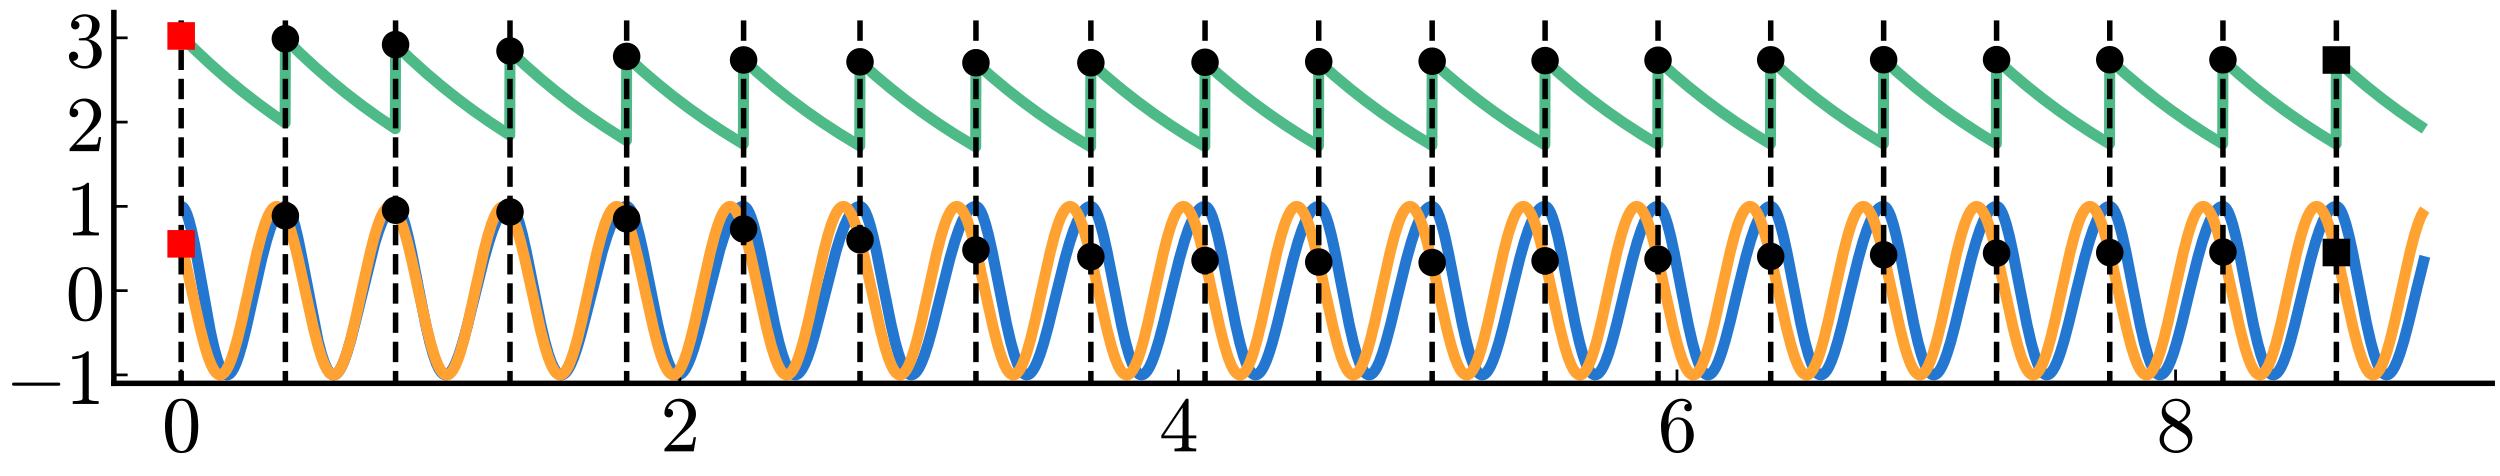 <?xml version="1.0" encoding="utf-8" standalone="no"?>
<!DOCTYPE svg PUBLIC "-//W3C//DTD SVG 1.1//EN"
  "http://www.w3.org/Graphics/SVG/1.1/DTD/svg11.dtd">
<svg xmlns:xlink="http://www.w3.org/1999/xlink" width="907.2pt" height="172.8pt" viewBox="0 0 907.2 172.8" xmlns="http://www.w3.org/2000/svg" version="1.1">
 <defs>
  <style type="text/css">*{stroke-linejoin: round; stroke-linecap: butt}</style>
 </defs>
 <g id="figure_1">
  <g id="patch_1">
   <path d="M 0 172.8 
L 907.2 172.8 
L 907.2 0 
L 0 0 
L 0 172.8 
z
" style="fill: none"/>
  </g>
  <g id="axes_1">
   <g id="patch_2">
    <path d="M 41.316 139.105 
L 904.365 139.105 
L 904.365 4.563 
L 41.316 4.563 
L 41.316 139.105 
z
" style="fill: none"/>
   </g>
   <g id="line2d_1">
    <path d="M 65.742 74.892 
L 66.195 75.03 
L 66.647 75.439 
L 67.19 76.276 
L 67.823 77.705 
L 68.547 79.89 
L 69.452 83.352 
L 70.628 88.841 
L 72.256 97.677 
L 76.327 120.26 
L 77.684 126.308 
L 78.77 130.208 
L 79.674 132.735 
L 80.488 134.41 
L 81.212 135.409 
L 81.845 135.904 
L 82.388 136.047 
L 82.931 135.936 
L 83.474 135.576 
L 84.107 134.854 
L 84.831 133.648 
L 85.645 131.839 
L 86.64 129.044 
L 87.816 125.032 
L 89.354 118.898 
L 91.706 108.416 
L 94.963 94.011 
L 96.682 87.428 
L 98.039 83.051 
L 99.215 79.953 
L 100.21 77.885 
L 101.115 76.467 
L 101.929 75.575 
L 102.653 75.091 
L 103.286 74.905 
L 103.829 74.956 
L 104.281 75.261 
L 104.824 75.949 
L 105.457 77.173 
L 106.181 79.089 
L 107.086 82.178 
L 108.171 86.736 
L 109.619 93.872 
L 115.408 123.7 
L 116.675 128.5 
L 117.761 131.74 
L 118.665 133.768 
L 119.479 135.049 
L 120.113 135.684 
L 120.746 136.004 
L 121.289 136.031 
L 121.832 135.834 
L 122.465 135.328 
L 123.189 134.402 
L 124.003 132.941 
L 124.907 130.84 
L 125.993 127.73 
L 127.35 123.093 
L 129.069 116.352 
L 135.944 88.373 
L 137.392 83.82 
L 138.658 80.531 
L 139.744 78.282 
L 140.739 76.711 
L 141.644 75.702 
L 142.458 75.138 
L 143.182 74.911 
L 143.724 74.931 
L 144.177 75.184 
L 144.72 75.787 
L 145.353 76.885 
L 146.076 78.626 
L 146.981 81.461 
L 148.067 85.683 
L 149.424 91.921 
L 151.595 103.116 
L 154.399 117.371 
L 155.937 124.068 
L 157.204 128.628 
L 158.289 131.726 
L 159.194 133.689 
L 160.008 134.954 
L 160.732 135.675 
L 161.365 135.994 
L 161.908 136.039 
L 162.451 135.877 
L 163.084 135.433 
L 163.808 134.602 
L 164.622 133.276 
L 165.527 131.353 
L 166.612 128.487 
L 167.879 124.487 
L 169.507 118.552 
L 171.95 108.691 
L 175.569 94.17 
L 177.378 87.84 
L 178.825 83.521 
L 180.092 80.392 
L 181.177 78.243 
L 182.173 76.728 
L 183.077 75.741 
L 183.891 75.174 
L 184.615 74.926 
L 185.248 74.924 
L 185.701 75.157 
L 186.244 75.724 
L 186.877 76.764 
L 187.601 78.422 
L 188.505 81.131 
L 189.591 85.184 
L 190.948 91.202 
L 193.029 101.623 
L 196.195 117.43 
L 197.733 123.991 
L 198.999 128.482 
L 200.085 131.558 
L 200.99 133.528 
L 201.804 134.822 
L 202.527 135.585 
L 203.161 135.953 
L 203.704 136.047 
L 204.246 135.942 
L 204.88 135.572 
L 205.513 134.944 
L 206.237 133.925 
L 207.141 132.226 
L 208.136 129.86 
L 209.312 126.477 
L 210.76 121.602 
L 212.75 114.017 
L 218.631 91.009 
L 220.259 85.761 
L 221.616 82.068 
L 222.792 79.442 
L 223.878 77.527 
L 224.873 76.223 
L 225.687 75.483 
L 226.501 75.039 
L 227.225 74.894 
L 227.677 74.962 
L 228.129 75.247 
L 228.672 75.869 
L 229.306 76.964 
L 230.029 78.672 
L 230.934 81.427 
L 232.02 85.51 
L 233.377 91.533 
L 235.457 101.914 
L 238.624 117.606 
L 240.161 124.109 
L 241.428 128.559 
L 242.514 131.606 
L 243.418 133.558 
L 244.232 134.839 
L 244.956 135.593 
L 245.589 135.955 
L 246.132 136.047 
L 246.675 135.941 
L 247.308 135.57 
L 247.942 134.944 
L 248.665 133.928 
L 249.57 132.235 
L 250.565 129.878 
L 251.741 126.506 
L 253.189 121.646 
L 255.088 114.436 
L 261.24 90.458 
L 262.869 85.294 
L 264.226 81.683 
L 265.402 79.133 
L 266.487 77.293 
L 267.392 76.152 
L 268.206 75.437 
L 269.02 75.017 
L 269.744 74.892 
L 270.196 74.988 
L 270.649 75.302 
L 271.191 75.958 
L 271.825 77.09 
L 272.548 78.838 
L 273.453 81.637 
L 274.539 85.767 
L 275.986 92.27 
L 278.248 103.662 
L 281.052 117.543 
L 282.59 124.077 
L 283.857 128.548 
L 284.942 131.608 
L 285.847 133.567 
L 286.661 134.85 
L 287.385 135.602 
L 288.018 135.961 
L 288.561 136.047 
L 289.104 135.933 
L 289.737 135.551 
L 290.37 134.911 
L 291.094 133.877 
L 291.999 132.159 
L 292.994 129.769 
L 294.17 126.355 
L 295.617 121.442 
L 297.608 113.804 
L 303.397 91.038 
L 305.026 85.761 
L 306.383 82.053 
L 307.559 79.419 
L 308.645 77.503 
L 309.64 76.201 
L 310.454 75.467 
L 311.268 75.031 
L 311.992 74.893 
L 312.444 74.973 
L 312.896 75.271 
L 313.439 75.909 
L 314.072 77.025 
L 314.796 78.759 
L 315.701 81.548 
L 316.786 85.677 
L 318.143 91.763 
L 320.315 102.706 
L 323.3 117.603 
L 324.838 124.167 
L 326.105 128.648 
L 327.19 131.706 
L 328.095 133.652 
L 328.909 134.917 
L 329.633 135.647 
L 330.266 135.981 
L 330.809 136.044 
L 331.352 135.903 
L 331.985 135.488 
L 332.709 134.694 
L 333.523 133.414 
L 334.427 131.544 
L 335.513 128.742 
L 336.78 124.814 
L 338.408 118.956 
L 340.76 109.541 
L 344.65 93.969 
L 346.459 87.681 
L 347.907 83.398 
L 349.173 80.3 
L 350.259 78.176 
L 351.254 76.684 
L 352.159 75.714 
L 352.973 75.161 
L 353.697 74.922 
L 354.33 74.93 
L 354.782 75.17 
L 355.325 75.745 
L 355.958 76.792 
L 356.682 78.458 
L 357.587 81.178 
L 358.672 85.25 
L 360.029 91.302 
L 362.11 101.798 
L 365.276 117.722 
L 366.814 124.308 
L 368.081 128.792 
L 369.166 131.837 
L 370.071 133.762 
L 370.885 134.999 
L 371.609 135.699 
L 372.242 136.002 
L 372.785 136.035 
L 373.328 135.863 
L 373.961 135.407 
L 374.685 134.563 
L 375.499 133.224 
L 376.404 131.286 
L 377.489 128.401 
L 378.756 124.379 
L 380.384 118.411 
L 382.917 108.126 
L 386.355 94.277 
L 388.164 87.904 
L 389.612 83.558 
L 390.878 80.411 
L 391.964 78.251 
L 392.959 76.731 
L 393.864 75.742 
L 394.678 75.174 
L 395.402 74.926 
L 396.035 74.924 
L 396.487 75.157 
L 397.03 75.723 
L 397.663 76.765 
L 398.387 78.43 
L 399.292 81.156 
L 400.377 85.243 
L 401.734 91.326 
L 403.725 101.409 
L 406.981 117.882 
L 408.519 124.48 
L 409.786 128.956 
L 410.871 131.98 
L 411.776 133.879 
L 412.59 135.084 
L 413.314 135.75 
L 413.947 136.02 
L 414.49 136.022 
L 415.033 135.816 
L 415.666 135.319 
L 416.39 134.425 
L 417.204 133.027 
L 418.109 131.023 
L 419.194 128.059 
L 420.551 123.631 
L 422.27 117.165 
L 425.165 105.214 
L 427.97 93.954 
L 429.779 87.587 
L 431.226 83.267 
L 432.493 80.159 
L 433.579 78.042 
L 434.574 76.57 
L 435.478 75.629 
L 436.293 75.109 
L 437.016 74.906 
L 437.559 74.94 
L 438.011 75.199 
L 438.554 75.799 
L 439.187 76.881 
L 439.911 78.592 
L 440.816 81.376 
L 441.901 85.53 
L 443.258 91.687 
L 445.339 102.326 
L 448.415 117.924 
L 449.953 124.547 
L 451.219 129.031 
L 452.305 132.051 
L 453.21 133.939 
L 454.024 135.13 
L 454.657 135.718 
L 455.29 136.011 
L 455.833 136.029 
L 456.376 135.837 
L 457.009 135.353 
L 457.733 134.471 
L 458.547 133.08 
L 459.452 131.077 
L 460.537 128.106 
L 461.804 123.978 
L 463.432 117.878 
L 466.056 107.043 
L 469.222 94.174 
L 471.032 87.746 
L 472.479 83.379 
L 473.746 80.235 
L 474.831 78.092 
L 475.826 76.6 
L 476.731 75.646 
L 477.545 75.116 
L 478.269 74.907 
L 478.812 74.937 
L 479.264 75.192 
L 479.807 75.789 
L 480.44 76.871 
L 481.164 78.585 
L 482.068 81.377 
L 483.154 85.547 
L 484.511 91.731 
L 486.592 102.413 
L 489.577 117.632 
L 491.115 124.324 
L 492.382 128.867 
L 493.467 131.936 
L 494.372 133.861 
L 495.186 135.082 
L 495.819 135.691 
L 496.453 136.002 
L 496.995 136.034 
L 497.538 135.854 
L 498.171 135.381 
L 498.895 134.508 
L 499.709 133.123 
L 500.614 131.123 
L 501.7 128.149 
L 502.966 124.011 
L 504.595 117.889 
L 507.218 107.011 
L 510.384 94.097 
L 512.194 87.656 
L 513.641 83.289 
L 514.908 80.151 
L 515.993 78.02 
L 516.988 76.542 
L 517.893 75.604 
L 518.707 75.093 
L 519.431 74.901 
L 519.974 74.956 
L 520.426 75.241 
L 520.969 75.874 
L 521.602 76.997 
L 522.326 78.758 
L 523.231 81.606 
L 524.316 85.836 
L 525.673 92.082 
L 527.844 103.301 
L 530.649 117.606 
L 532.187 124.318 
L 533.453 128.872 
L 534.539 131.947 
L 535.444 133.873 
L 536.258 135.092 
L 536.891 135.698 
L 537.524 136.005 
L 538.067 136.033 
L 538.61 135.846 
L 539.243 135.365 
L 539.967 134.482 
L 540.781 133.084 
L 541.686 131.068 
L 542.771 128.074 
L 544.038 123.912 
L 545.666 117.762 
L 548.38 106.465 
L 551.456 93.921 
L 553.175 87.787 
L 554.622 83.389 
L 555.889 80.224 
L 556.975 78.072 
L 557.97 76.577 
L 558.874 75.625 
L 559.689 75.103 
L 560.412 74.903 
L 560.955 74.949 
L 561.407 75.225 
L 561.95 75.848 
L 562.584 76.962 
L 563.307 78.714 
L 564.212 81.556 
L 565.298 85.783 
L 566.655 92.031 
L 568.826 103.263 
L 571.63 117.59 
L 573.168 124.313 
L 574.435 128.873 
L 575.52 131.951 
L 576.425 133.878 
L 577.239 135.097 
L 577.872 135.702 
L 578.506 136.007 
L 579.048 136.032 
L 579.591 135.843 
L 580.224 135.358 
L 580.948 134.47 
L 581.762 133.067 
L 582.667 131.044 
L 583.753 128.041 
L 585.019 123.869 
L 586.648 117.706 
L 589.362 106.394 
L 592.437 93.845 
L 594.156 87.715 
L 595.604 83.324 
L 596.87 80.169 
L 597.956 78.026 
L 598.951 76.542 
L 599.856 75.601 
L 600.67 75.09 
L 601.394 74.9 
L 601.936 74.961 
L 602.389 75.253 
L 602.932 75.896 
L 603.565 77.032 
L 604.289 78.809 
L 605.193 81.678 
L 606.279 85.935 
L 607.636 92.21 
L 609.807 103.462 
L 612.611 117.772 
L 614.149 124.467 
L 615.416 128.998 
L 616.411 131.824 
L 617.316 133.785 
L 618.13 135.035 
L 618.854 135.729 
L 619.487 136.016 
L 620.03 136.025 
L 620.572 135.821 
L 621.206 135.319 
L 621.929 134.412 
L 622.744 132.989 
L 623.648 130.946 
L 624.734 127.922 
L 626.091 123.408 
L 627.81 116.824 
L 630.976 103.557 
L 633.6 93.016 
L 635.318 87.001 
L 636.766 82.729 
L 637.942 79.886 
L 639.028 77.807 
L 640.023 76.384 
L 640.837 75.569 
L 641.561 75.112 
L 642.284 74.906 
L 642.827 74.943 
L 643.279 75.209 
L 643.822 75.823 
L 644.456 76.927 
L 645.179 78.669 
L 646.084 81.501 
L 647.17 85.72 
L 648.527 91.962 
L 650.698 103.191 
L 653.502 117.525 
L 655.04 124.256 
L 656.307 128.826 
L 657.392 131.913 
L 658.297 133.849 
L 659.111 135.077 
L 659.744 135.689 
L 660.378 136.002 
L 660.92 136.034 
L 661.463 135.853 
L 662.096 135.377 
L 662.82 134.499 
L 663.634 133.107 
L 664.539 131.096 
L 665.625 128.108 
L 666.891 123.951 
L 668.52 117.806 
L 671.143 106.895 
L 674.309 93.961 
L 676.028 87.82 
L 677.476 83.414 
L 678.742 80.243 
L 679.828 78.085 
L 680.823 76.585 
L 681.728 75.63 
L 682.542 75.105 
L 683.266 74.904 
L 683.808 74.948 
L 684.261 75.222 
L 684.804 75.845 
L 685.437 76.959 
L 686.161 78.711 
L 687.065 81.553 
L 688.151 85.78 
L 689.508 92.026 
L 691.679 103.252 
L 694.483 117.568 
L 696.021 124.286 
L 697.288 128.846 
L 698.374 131.926 
L 699.278 133.857 
L 700.092 135.081 
L 700.726 135.691 
L 701.359 136.003 
L 701.902 136.034 
L 702.444 135.852 
L 703.078 135.377 
L 703.801 134.5 
L 704.616 133.111 
L 705.52 131.104 
L 706.606 128.122 
L 707.872 123.973 
L 709.501 117.838 
L 712.124 106.943 
L 715.291 94.019 
L 717.1 87.579 
L 718.547 83.217 
L 719.814 80.088 
L 720.9 77.966 
L 721.895 76.5 
L 722.709 75.65 
L 723.523 75.116 
L 724.247 74.907 
L 724.79 74.94 
L 725.242 75.201 
L 725.785 75.809 
L 726.418 76.905 
L 727.142 78.638 
L 728.046 81.458 
L 729.132 85.661 
L 730.489 91.883 
L 732.66 103.087 
L 735.555 117.833 
L 737.093 124.502 
L 738.36 129.015 
L 739.355 131.831 
L 740.259 133.785 
L 741.074 135.032 
L 741.797 135.726 
L 742.431 136.014 
L 742.973 136.027 
L 743.516 135.827 
L 744.149 135.332 
L 744.873 134.434 
L 745.687 133.024 
L 746.592 130.997 
L 747.678 127.996 
L 749.035 123.511 
L 750.754 116.964 
L 753.829 104.127 
L 756.453 93.559 
L 758.172 87.486 
L 759.619 83.144 
L 760.886 80.032 
L 761.971 77.925 
L 762.966 76.472 
L 763.781 75.631 
L 764.595 75.106 
L 765.319 74.904 
L 765.861 74.946 
L 766.314 75.218 
L 766.857 75.836 
L 767.49 76.944 
L 768.214 78.689 
L 769.118 81.52 
L 770.204 85.732 
L 771.561 91.96 
L 773.732 103.16 
L 776.627 117.885 
L 778.165 124.54 
L 779.431 129.041 
L 780.426 131.849 
L 781.331 133.797 
L 782.145 135.038 
L 782.869 135.729 
L 783.502 136.015 
L 784.045 136.026 
L 784.588 135.825 
L 785.221 135.33 
L 785.945 134.432 
L 786.759 133.023 
L 787.664 130.998 
L 788.749 128.001 
L 790.106 123.522 
L 791.825 116.984 
L 794.811 104.542 
L 797.525 93.601 
L 799.243 87.528 
L 800.691 83.183 
L 801.957 80.066 
L 803.043 77.953 
L 804.038 76.493 
L 804.852 75.646 
L 805.667 75.115 
L 806.39 74.907 
L 806.933 74.94 
L 807.385 75.201 
L 807.928 75.806 
L 808.562 76.9 
L 809.285 78.629 
L 810.19 81.441 
L 811.275 85.635 
L 812.632 91.843 
L 814.804 103.024 
L 817.699 117.755 
L 819.237 124.426 
L 820.503 128.947 
L 821.589 131.995 
L 822.493 133.903 
L 823.308 135.109 
L 823.941 135.706 
L 824.574 136.007 
L 825.117 136.032 
L 825.66 135.844 
L 826.293 135.363 
L 827.017 134.483 
L 827.831 133.093 
L 828.735 131.088 
L 829.821 128.113 
L 831.088 123.976 
L 832.716 117.862 
L 835.34 107.003 
L 838.506 94.11 
L 840.315 87.676 
L 841.763 83.309 
L 843.029 80.17 
L 844.115 78.035 
L 845.11 76.554 
L 846.015 75.612 
L 846.829 75.097 
L 847.552 74.902 
L 848.095 74.953 
L 848.548 75.234 
L 849.09 75.862 
L 849.724 76.981 
L 850.447 78.735 
L 851.352 81.575 
L 852.438 85.794 
L 853.795 92.023 
L 855.966 103.214 
L 858.77 117.492 
L 860.308 124.202 
L 861.575 128.764 
L 862.66 131.853 
L 863.565 133.798 
L 864.379 135.038 
L 865.103 135.728 
L 865.736 136.015 
L 866.279 136.026 
L 866.822 135.827 
L 867.455 135.333 
L 868.179 134.439 
L 868.993 133.034 
L 869.898 131.016 
L 870.983 128.026 
L 872.34 123.558 
L 874.059 117.032 
L 877.045 104.608 
L 879.759 93.673 
L 879.939 92.994 
L 879.939 92.994 
" clip-path="url(#p37002ed997)" style="fill: none; stroke: #2477d0; stroke-width: 4"/>
   </g>
   <g id="matplotlib.axis_1">
    <g id="xtick_1">
     <g id="line2d_2">
      <defs>
       <path id="m50728aad7a" d="M 0 0 
L 0 -5 
" style="stroke: #000000"/>
      </defs>
      <g>
       <use xlink:href="#m50728aad7a" x="65.742" y="139.105" style="stroke: #000000"/>
      </g>
     </g>
     <g id="text_1">
      <!-- $0$ -->
      <g transform="translate(58.742 163.881) scale(0.28 -0.28)">
       <defs>
        <path id="Cmr10-30" d="M 1600 -141 
Q 816 -141 533 504 
Q 250 1150 250 2041 
Q 250 2597 351 3087 
Q 453 3578 754 3920 
Q 1056 4263 1600 4263 
Q 2022 4263 2290 4056 
Q 2559 3850 2700 3523 
Q 2841 3197 2892 2823 
Q 2944 2450 2944 2041 
Q 2944 1491 2842 1011 
Q 2741 531 2444 195 
Q 2147 -141 1600 -141 
z
M 1600 25 
Q 1956 25 2131 390 
Q 2306 756 2347 1200 
Q 2388 1644 2388 2144 
Q 2388 2625 2347 3031 
Q 2306 3438 2132 3767 
Q 1959 4097 1600 4097 
Q 1238 4097 1063 3765 
Q 888 3434 847 3029 
Q 806 2625 806 2144 
Q 806 1788 823 1472 
Q 841 1156 916 820 
Q 991 484 1158 254 
Q 1325 25 1600 25 
z
" transform="scale(0.016)"/>
       </defs>
       <use xlink:href="#Cmr10-30" transform="translate(0 0.391)"/>
      </g>
     </g>
    </g>
    <g id="xtick_2">
     <g id="line2d_3">
      <g>
       <use xlink:href="#m50728aad7a" x="246.675" y="139.105" style="stroke: #000000"/>
      </g>
     </g>
     <g id="text_2">
      <!-- $2$ -->
      <g transform="translate(239.675 163.881) scale(0.28 -0.28)">
       <defs>
        <path id="Cmr10-32" d="M 319 0 
L 319 172 
Q 319 188 331 206 
L 1325 1306 
Q 1550 1550 1690 1715 
Q 1831 1881 1968 2097 
Q 2106 2313 2186 2536 
Q 2266 2759 2266 3009 
Q 2266 3272 2169 3511 
Q 2072 3750 1880 3894 
Q 1688 4038 1416 4038 
Q 1138 4038 916 3870 
Q 694 3703 603 3438 
Q 628 3444 672 3444 
Q 816 3444 917 3347 
Q 1019 3250 1019 3097 
Q 1019 2950 917 2848 
Q 816 2747 672 2747 
Q 522 2747 420 2851 
Q 319 2956 319 3097 
Q 319 3338 409 3548 
Q 500 3759 670 3923 
Q 841 4088 1055 4175 
Q 1269 4263 1509 4263 
Q 1875 4263 2190 4108 
Q 2506 3953 2690 3670 
Q 2875 3388 2875 3009 
Q 2875 2731 2753 2481 
Q 2631 2231 2440 2026 
Q 2250 1822 1953 1562 
Q 1656 1303 1563 1216 
L 838 519 
L 1453 519 
Q 1906 519 2211 526 
Q 2516 534 2534 550 
Q 2609 631 2688 1141 
L 2875 1141 
L 2694 0 
L 319 0 
z
" transform="scale(0.016)"/>
       </defs>
       <use xlink:href="#Cmr10-32" transform="translate(0 0.391)"/>
      </g>
     </g>
    </g>
    <g id="xtick_3">
     <g id="line2d_4">
      <g>
       <use xlink:href="#m50728aad7a" x="427.608" y="139.105" style="stroke: #000000"/>
      </g>
     </g>
     <g id="text_3">
      <!-- $4$ -->
      <g transform="translate(420.608 163.881) scale(0.28 -0.28)">
       <defs>
        <path id="Cmr10-34" d="M 178 1056 
L 178 1281 
L 2156 4231 
Q 2178 4263 2222 4263 
L 2316 4263 
Q 2388 4263 2388 4191 
L 2388 1281 
L 3016 1281 
L 3016 1056 
L 2388 1056 
L 2388 428 
Q 2388 297 2575 261 
Q 2763 225 3009 225 
L 3009 0 
L 1247 0 
L 1247 225 
Q 1494 225 1681 261 
Q 1869 297 1869 428 
L 1869 1056 
L 178 1056 
z
M 391 1281 
L 1906 1281 
L 1906 3547 
L 391 1281 
z
" transform="scale(0.016)"/>
       </defs>
       <use xlink:href="#Cmr10-34" transform="translate(0 0.391)"/>
      </g>
     </g>
    </g>
    <g id="xtick_4">
     <g id="line2d_5">
      <g>
       <use xlink:href="#m50728aad7a" x="608.54" y="139.105" style="stroke: #000000"/>
      </g>
     </g>
     <g id="text_4">
      <!-- $6$ -->
      <g transform="translate(601.54 163.881) scale(0.28 -0.28)">
       <defs>
        <path id="Cmr10-36" d="M 1600 -141 
Q 1203 -141 937 70 
Q 672 281 526 617 
Q 381 953 325 1322 
Q 269 1691 269 2069 
Q 269 2575 466 3084 
Q 663 3594 1045 3928 
Q 1428 4263 1953 4263 
Q 2172 4263 2361 4180 
Q 2550 4097 2658 3936 
Q 2766 3775 2766 3547 
Q 2766 3416 2677 3327 
Q 2588 3238 2456 3238 
Q 2331 3238 2240 3328 
Q 2150 3419 2150 3547 
Q 2150 3672 2240 3762 
Q 2331 3853 2456 3853 
L 2491 3853 
Q 2409 3969 2261 4023 
Q 2113 4078 1953 4078 
Q 1759 4078 1595 3993 
Q 1431 3909 1300 3765 
Q 1169 3622 1081 3448 
Q 994 3275 945 3053 
Q 897 2831 884 2637 
Q 872 2444 872 2150 
Q 984 2413 1190 2580 
Q 1397 2747 1656 2747 
Q 1941 2747 2175 2631 
Q 2409 2516 2578 2311 
Q 2747 2106 2836 1843 
Q 2925 1581 2925 1313 
Q 2925 938 2758 598 
Q 2591 259 2287 59 
Q 1984 -141 1600 -141 
z
M 1600 63 
Q 1847 63 1997 175 
Q 2147 288 2217 473 
Q 2288 659 2305 848 
Q 2322 1038 2322 1313 
Q 2322 1675 2287 1931 
Q 2253 2188 2100 2383 
Q 1947 2578 1631 2578 
Q 1372 2578 1205 2403 
Q 1038 2228 961 1961 
Q 884 1694 884 1447 
Q 884 1363 891 1319 
Q 891 1309 889 1303 
Q 888 1297 884 1288 
Q 884 1013 940 731 
Q 997 450 1156 256 
Q 1316 63 1600 63 
z
" transform="scale(0.016)"/>
       </defs>
       <use xlink:href="#Cmr10-36" transform="translate(0 0.391)"/>
      </g>
     </g>
    </g>
    <g id="xtick_5">
     <g id="line2d_6">
      <g>
       <use xlink:href="#m50728aad7a" x="789.473" y="139.105" style="stroke: #000000"/>
      </g>
     </g>
     <g id="text_5">
      <!-- $8$ -->
      <g transform="translate(782.473 163.881) scale(0.28 -0.28)">
       <defs>
        <path id="Cmr10-38" d="M 269 972 
Q 269 1356 522 1651 
Q 775 1947 1172 2144 
L 934 2297 
Q 716 2441 578 2680 
Q 441 2919 441 3181 
Q 441 3488 602 3734 
Q 763 3981 1030 4122 
Q 1297 4263 1600 4263 
Q 1884 4263 2148 4147 
Q 2413 4031 2583 3815 
Q 2753 3600 2753 3303 
Q 2753 3088 2651 2903 
Q 2550 2719 2373 2572 
Q 2197 2425 1997 2322 
L 2363 2088 
Q 2616 1922 2770 1653 
Q 2925 1384 2925 1088 
Q 2925 741 2739 456 
Q 2553 172 2247 15 
Q 1941 -141 1600 -141 
Q 1269 -141 961 -6 
Q 653 128 461 383 
Q 269 638 269 972 
z
M 616 972 
Q 616 719 755 509 
Q 894 300 1122 181 
Q 1350 63 1600 63 
Q 1972 63 2275 280 
Q 2578 497 2578 856 
Q 2578 978 2529 1098 
Q 2481 1219 2395 1317 
Q 2309 1416 2203 1478 
L 1344 2034 
Q 1144 1928 976 1765 
Q 809 1603 712 1400 
Q 616 1197 616 972 
z
M 1056 2925 
L 1831 2425 
Q 2100 2581 2272 2803 
Q 2444 3025 2444 3303 
Q 2444 3519 2323 3698 
Q 2203 3878 2009 3978 
Q 1816 4078 1594 4078 
Q 1400 4078 1203 4003 
Q 1006 3928 878 3779 
Q 750 3631 750 3431 
Q 750 3131 1056 2925 
z
" transform="scale(0.016)"/>
       </defs>
       <use xlink:href="#Cmr10-38" transform="translate(0 0.391)"/>
      </g>
     </g>
    </g>
   </g>
   <g id="matplotlib.axis_2">
    <g id="ytick_1">
     <g id="line2d_7">
      <defs>
       <path id="mcc0de3244b" d="M 0 0 
L 5 0 
" style="stroke: #000000"/>
      </defs>
      <g>
       <use xlink:href="#mcc0de3244b" x="41.316" y="136.048" style="stroke: #000000"/>
      </g>
     </g>
     <g id="text_6">
      <!-- $-1$ -->
      <g transform="translate(1.976 146.685) scale(0.28 -0.28)">
       <defs>
        <path id="Cmsy10-a1" d="M 653 1472 
Q 600 1472 565 1512 
Q 531 1553 531 1600 
Q 531 1647 565 1687 
Q 600 1728 653 1728 
L 4325 1728 
Q 4375 1728 4408 1687 
Q 4441 1647 4441 1600 
Q 4441 1553 4408 1512 
Q 4375 1472 4325 1472 
L 653 1472 
z
" transform="scale(0.016)"/>
        <path id="Cmr10-31" d="M 594 0 
L 594 225 
Q 1394 225 1394 428 
L 1394 3788 
Q 1063 3628 556 3628 
L 556 3853 
Q 1341 3853 1741 4263 
L 1831 4263 
Q 1853 4263 1873 4245 
Q 1894 4228 1894 4206 
L 1894 428 
Q 1894 225 2694 225 
L 2694 0 
L 594 0 
z
" transform="scale(0.016)"/>
       </defs>
       <use xlink:href="#Cmsy10-a1" transform="translate(0 0.391)"/>
       <use xlink:href="#Cmr10-31" transform="translate(77.686 0.391)"/>
      </g>
     </g>
    </g>
    <g id="ytick_2">
     <g id="line2d_8">
      <g>
       <use xlink:href="#mcc0de3244b" x="41.316" y="105.47" style="stroke: #000000"/>
      </g>
     </g>
     <g id="text_7">
      <!-- $0$ -->
      <g transform="translate(23.816 116.107) scale(0.28 -0.28)">
       <use xlink:href="#Cmr10-30" transform="translate(0 0.391)"/>
      </g>
     </g>
    </g>
    <g id="ytick_3">
     <g id="line2d_9">
      <g>
       <use xlink:href="#mcc0de3244b" x="41.316" y="74.892" style="stroke: #000000"/>
      </g>
     </g>
     <g id="text_8">
      <!-- $1$ -->
      <g transform="translate(23.816 85.53) scale(0.28 -0.28)">
       <use xlink:href="#Cmr10-31" transform="translate(0 0.391)"/>
      </g>
     </g>
    </g>
    <g id="ytick_4">
     <g id="line2d_10">
      <g>
       <use xlink:href="#mcc0de3244b" x="41.316" y="44.314" style="stroke: #000000"/>
      </g>
     </g>
     <g id="text_9">
      <!-- $2$ -->
      <g transform="translate(23.816 54.952) scale(0.28 -0.28)">
       <use xlink:href="#Cmr10-32" transform="translate(0 0.391)"/>
      </g>
     </g>
    </g>
    <g id="ytick_5">
     <g id="line2d_11">
      <g>
       <use xlink:href="#mcc0de3244b" x="41.316" y="13.736" style="stroke: #000000"/>
      </g>
     </g>
     <g id="text_10">
      <!-- $3$ -->
      <g transform="translate(23.816 24.374) scale(0.28 -0.28)">
       <defs>
        <path id="Cmr10-33" d="M 609 494 
Q 759 275 1012 169 
Q 1266 63 1556 63 
Q 1928 63 2084 380 
Q 2241 697 2241 1100 
Q 2241 1281 2208 1462 
Q 2175 1644 2097 1800 
Q 2019 1956 1883 2050 
Q 1747 2144 1550 2144 
L 1125 2144 
Q 1069 2144 1069 2203 
L 1069 2259 
Q 1069 2309 1125 2309 
L 1478 2338 
Q 1703 2338 1851 2506 
Q 2000 2675 2069 2917 
Q 2138 3159 2138 3378 
Q 2138 3684 1994 3881 
Q 1850 4078 1556 4078 
Q 1313 4078 1091 3986 
Q 869 3894 738 3706 
Q 750 3709 759 3711 
Q 769 3713 781 3713 
Q 925 3713 1022 3613 
Q 1119 3513 1119 3372 
Q 1119 3234 1022 3134 
Q 925 3034 781 3034 
Q 641 3034 541 3134 
Q 441 3234 441 3372 
Q 441 3647 606 3850 
Q 772 4053 1033 4158 
Q 1294 4263 1556 4263 
Q 1750 4263 1965 4205 
Q 2181 4147 2356 4039 
Q 2531 3931 2642 3762 
Q 2753 3594 2753 3378 
Q 2753 3109 2633 2881 
Q 2513 2653 2303 2487 
Q 2094 2322 1844 2241 
Q 2122 2188 2372 2031 
Q 2622 1875 2773 1631 
Q 2925 1388 2925 1106 
Q 2925 753 2731 467 
Q 2538 181 2222 20 
Q 1906 -141 1556 -141 
Q 1256 -141 954 -26 
Q 653 88 461 316 
Q 269 544 269 863 
Q 269 1022 375 1128 
Q 481 1234 641 1234 
Q 744 1234 830 1186 
Q 916 1138 964 1050 
Q 1013 963 1013 863 
Q 1013 706 903 600 
Q 794 494 641 494 
L 609 494 
z
" transform="scale(0.016)"/>
       </defs>
       <use xlink:href="#Cmr10-33" transform="translate(0 0.391)"/>
      </g>
     </g>
    </g>
   </g>
   <g id="line2d_12">
    <path d="M 65.742 88.48 
L 67.371 95.264 
L 70.085 107.743 
L 72.708 119.462 
L 74.246 125.408 
L 75.513 129.494 
L 76.598 132.288 
L 77.503 134.056 
L 78.317 135.182 
L 79.041 135.798 
L 79.674 136.033 
L 80.217 136.007 
L 80.76 135.77 
L 81.393 135.232 
L 82.117 134.276 
L 82.931 132.781 
L 83.836 130.625 
L 84.921 127.409 
L 86.188 122.904 
L 87.726 116.576 
L 90.168 105.423 
L 93.244 91.58 
L 94.873 85.3 
L 96.139 81.256 
L 97.225 78.505 
L 98.129 76.776 
L 98.944 75.686 
L 99.577 75.157 
L 100.21 74.91 
L 100.753 74.927 
L 101.296 75.154 
L 101.929 75.681 
L 102.653 76.625 
L 103.467 78.107 
L 104.372 80.249 
L 105.457 83.45 
L 106.724 87.941 
L 108.262 94.257 
L 110.614 104.978 
L 113.78 119.256 
L 115.408 125.553 
L 116.675 129.612 
L 117.761 132.379 
L 118.665 134.124 
L 119.479 135.227 
L 120.203 135.822 
L 120.836 136.038 
L 121.379 135.996 
L 121.922 135.744 
L 122.555 135.187 
L 123.279 134.211 
L 124.093 132.694 
L 124.998 130.515 
L 126.083 127.275 
L 127.35 122.746 
L 128.978 116.001 
L 131.602 103.964 
L 134.406 91.409 
L 135.944 85.474 
L 137.211 81.398 
L 138.296 78.615 
L 139.201 76.856 
L 140.015 75.739 
L 140.739 75.132 
L 141.372 74.904 
L 141.915 74.937 
L 142.458 75.179 
L 143.091 75.725 
L 143.815 76.689 
L 144.629 78.193 
L 145.534 80.358 
L 146.619 83.584 
L 147.886 88.099 
L 149.514 94.831 
L 152.047 106.438 
L 154.942 119.427 
L 156.48 125.378 
L 157.747 129.47 
L 158.832 132.269 
L 159.737 134.042 
L 160.551 135.173 
L 161.275 135.793 
L 161.908 136.032 
L 162.451 136.009 
L 162.994 135.776 
L 163.627 135.241 
L 164.351 134.289 
L 165.165 132.798 
L 166.07 130.647 
L 167.155 127.436 
L 168.422 122.935 
L 169.96 116.611 
L 172.402 105.462 
L 175.478 91.615 
L 177.106 85.329 
L 178.373 81.28 
L 179.459 78.523 
L 180.363 76.789 
L 181.177 75.695 
L 181.811 75.162 
L 182.444 74.912 
L 182.987 74.925 
L 183.53 75.149 
L 184.163 75.673 
L 184.887 76.612 
L 185.701 78.09 
L 186.605 80.227 
L 187.691 83.423 
L 188.958 87.91 
L 190.495 94.221 
L 192.848 104.94 
L 196.014 119.222 
L 197.642 125.524 
L 198.909 129.589 
L 199.994 132.361 
L 200.899 134.11 
L 201.713 135.218 
L 202.437 135.817 
L 203.07 136.037 
L 203.613 135.998 
L 204.156 135.749 
L 204.789 135.196 
L 205.513 134.224 
L 206.327 132.711 
L 207.232 130.537 
L 208.317 127.302 
L 209.584 122.777 
L 211.212 116.037 
L 213.745 104.424 
L 216.55 91.821 
L 218.178 85.503 
L 219.445 81.422 
L 220.53 78.633 
L 221.435 76.87 
L 222.249 75.748 
L 222.973 75.137 
L 223.606 74.905 
L 224.149 74.935 
L 224.692 75.174 
L 225.325 75.716 
L 226.049 76.676 
L 226.863 78.176 
L 227.768 80.336 
L 228.853 83.557 
L 230.12 88.067 
L 231.748 94.795 
L 234.281 106.4 
L 237.176 119.393 
L 238.714 125.349 
L 239.981 129.446 
L 241.066 132.251 
L 241.971 134.029 
L 242.785 135.164 
L 243.509 135.788 
L 244.142 136.03 
L 244.685 136.01 
L 245.228 135.781 
L 245.861 135.249 
L 246.585 134.302 
L 247.399 132.815 
L 248.303 130.669 
L 249.389 127.463 
L 250.656 122.967 
L 252.194 116.647 
L 254.636 105.5 
L 257.712 91.649 
L 259.34 85.358 
L 260.607 81.303 
L 261.692 78.542 
L 262.597 76.802 
L 263.411 75.704 
L 264.045 75.167 
L 264.678 74.913 
L 265.221 74.923 
L 265.763 75.144 
L 266.397 75.664 
L 267.12 76.6 
L 267.935 78.073 
L 268.839 80.205 
L 269.925 83.397 
L 271.191 87.878 
L 272.729 94.185 
L 275.081 104.901 
L 278.248 119.188 
L 279.876 125.495 
L 281.143 129.565 
L 282.228 132.343 
L 283.133 134.097 
L 283.947 135.209 
L 284.671 135.812 
L 285.304 136.036 
L 285.847 136 
L 286.39 135.755 
L 287.023 135.205 
L 287.747 134.237 
L 288.561 132.729 
L 289.466 130.559 
L 290.551 127.329 
L 291.818 122.809 
L 293.446 116.073 
L 295.979 104.463 
L 298.874 91.478 
L 300.412 85.532 
L 301.679 81.445 
L 302.764 78.652 
L 303.669 76.883 
L 304.483 75.757 
L 305.207 75.142 
L 305.84 74.907 
L 306.383 74.933 
L 306.926 75.169 
L 307.559 75.707 
L 308.283 76.663 
L 309.097 78.159 
L 310.002 80.314 
L 311.087 83.53 
L 312.354 88.036 
L 313.892 94.364 
L 316.334 105.516 
L 319.41 119.359 
L 321.038 125.64 
L 322.305 129.683 
L 323.391 132.434 
L 324.295 134.164 
L 325.109 135.253 
L 325.743 135.783 
L 326.376 136.029 
L 326.919 136.012 
L 327.462 135.786 
L 328.095 135.258 
L 328.819 134.314 
L 329.633 132.832 
L 330.537 130.69 
L 331.623 127.49 
L 332.889 122.998 
L 334.427 116.683 
L 336.78 105.961 
L 339.946 91.683 
L 341.574 85.387 
L 342.841 81.327 
L 343.926 78.56 
L 344.831 76.816 
L 345.645 75.713 
L 346.369 75.118 
L 347.002 74.901 
L 347.545 74.943 
L 348.088 75.195 
L 348.721 75.752 
L 349.445 76.728 
L 350.259 78.246 
L 351.164 80.424 
L 352.249 83.664 
L 353.516 88.194 
L 355.144 94.939 
L 357.768 106.976 
L 360.572 119.53 
L 362.11 125.466 
L 363.377 129.541 
L 364.462 132.325 
L 365.367 134.083 
L 366.181 135.2 
L 366.905 135.807 
L 367.538 136.035 
L 368.081 136.002 
L 368.624 135.76 
L 369.257 135.214 
L 369.981 134.25 
L 370.795 132.746 
L 371.7 130.581 
L 372.785 127.356 
L 374.052 122.841 
L 375.68 116.109 
L 378.213 104.501 
L 381.108 91.512 
L 382.646 85.561 
L 383.913 81.469 
L 384.998 78.67 
L 385.903 76.897 
L 386.717 75.766 
L 387.441 75.147 
L 388.074 74.908 
L 388.617 74.931 
L 389.16 75.164 
L 389.793 75.699 
L 390.517 76.651 
L 391.331 78.142 
L 392.235 80.292 
L 393.321 83.503 
L 394.588 88.004 
L 396.125 94.328 
L 398.568 105.478 
L 401.644 119.325 
L 403.272 125.611 
L 404.539 129.659 
L 405.624 132.416 
L 406.529 134.15 
L 407.343 135.244 
L 407.977 135.778 
L 408.61 136.028 
L 409.153 136.014 
L 409.695 135.791 
L 410.329 135.267 
L 411.052 134.327 
L 411.867 132.849 
L 412.771 130.712 
L 413.857 127.516 
L 415.123 123.03 
L 416.661 116.719 
L 419.013 105.999 
L 422.18 91.717 
L 423.808 85.416 
L 425.075 81.351 
L 426.16 78.578 
L 427.065 76.829 
L 427.879 75.721 
L 428.603 75.122 
L 429.236 74.902 
L 429.779 74.941 
L 430.322 75.19 
L 430.955 75.743 
L 431.679 76.715 
L 432.493 78.228 
L 433.398 80.402 
L 434.483 83.637 
L 435.75 88.162 
L 437.378 94.903 
L 439.911 106.515 
L 442.716 119.119 
L 444.344 125.437 
L 445.611 129.518 
L 446.696 132.306 
L 447.601 134.07 
L 448.415 135.191 
L 449.139 135.803 
L 449.772 136.034 
L 450.315 136.005 
L 450.858 135.765 
L 451.491 135.223 
L 452.215 134.263 
L 453.029 132.763 
L 453.933 130.603 
L 455.019 127.383 
L 456.286 122.872 
L 457.914 116.145 
L 460.447 104.539 
L 463.342 91.546 
L 464.88 85.59 
L 466.146 81.493 
L 467.232 78.689 
L 468.137 76.911 
L 468.951 75.776 
L 469.675 75.151 
L 470.308 74.909 
L 470.851 74.929 
L 471.393 75.159 
L 472.027 75.69 
L 472.75 76.638 
L 473.565 78.124 
L 474.469 80.271 
L 475.555 83.476 
L 476.821 87.973 
L 478.359 94.292 
L 480.802 105.439 
L 483.878 119.29 
L 485.506 125.582 
L 486.773 129.636 
L 487.858 132.398 
L 488.763 134.137 
L 489.577 135.236 
L 490.21 135.773 
L 490.844 136.026 
L 491.387 136.016 
L 491.929 135.796 
L 492.563 135.275 
L 493.286 134.34 
L 494.101 132.866 
L 495.005 130.734 
L 496.091 127.543 
L 497.357 123.061 
L 498.895 116.754 
L 501.247 106.038 
L 504.414 91.752 
L 506.042 85.445 
L 507.309 81.374 
L 508.394 78.596 
L 509.299 76.843 
L 510.113 75.73 
L 510.837 75.127 
L 511.47 74.903 
L 512.013 74.939 
L 512.556 75.185 
L 513.189 75.734 
L 513.913 76.702 
L 514.727 78.211 
L 515.631 80.38 
L 516.717 83.61 
L 517.984 88.13 
L 519.612 94.867 
L 522.145 106.477 
L 525.04 119.462 
L 526.578 125.408 
L 527.844 129.494 
L 528.93 132.288 
L 529.835 134.056 
L 530.649 135.182 
L 531.373 135.798 
L 532.006 136.033 
L 532.549 136.007 
L 533.091 135.77 
L 533.725 135.232 
L 534.448 134.276 
L 535.263 132.781 
L 536.167 130.625 
L 537.253 127.409 
L 538.519 122.904 
L 540.057 116.576 
L 542.5 105.423 
L 545.576 91.58 
L 547.204 85.3 
L 548.471 81.256 
L 549.556 78.505 
L 550.461 76.776 
L 551.275 75.686 
L 551.908 75.157 
L 552.542 74.91 
L 553.085 74.927 
L 553.627 75.154 
L 554.261 75.681 
L 554.984 76.625 
L 555.799 78.107 
L 556.703 80.249 
L 557.789 83.45 
L 559.055 87.941 
L 560.593 94.257 
L 562.945 104.978 
L 566.112 119.256 
L 567.74 125.553 
L 569.007 129.612 
L 570.092 132.379 
L 570.997 134.124 
L 571.811 135.227 
L 572.535 135.822 
L 573.168 136.038 
L 573.711 135.996 
L 574.254 135.744 
L 574.887 135.187 
L 575.611 134.211 
L 576.425 132.694 
L 577.33 130.515 
L 578.415 127.275 
L 579.682 122.746 
L 581.31 116.001 
L 583.934 103.964 
L 586.738 91.409 
L 588.276 85.474 
L 589.542 81.398 
L 590.628 78.615 
L 591.533 76.856 
L 592.347 75.739 
L 593.071 75.132 
L 593.704 74.904 
L 594.247 74.937 
L 594.79 75.179 
L 595.423 75.725 
L 596.147 76.689 
L 596.961 78.193 
L 597.865 80.358 
L 598.951 83.584 
L 600.218 88.099 
L 601.846 94.831 
L 604.379 106.438 
L 607.274 119.427 
L 608.812 125.378 
L 610.078 129.47 
L 611.164 132.269 
L 612.069 134.042 
L 612.883 135.173 
L 613.607 135.793 
L 614.24 136.032 
L 614.783 136.009 
L 615.325 135.776 
L 615.959 135.241 
L 616.682 134.289 
L 617.497 132.798 
L 618.401 130.647 
L 619.487 127.436 
L 620.753 122.935 
L 622.291 116.611 
L 624.734 105.462 
L 627.81 91.615 
L 629.438 85.329 
L 630.705 81.28 
L 631.79 78.523 
L 632.695 76.789 
L 633.509 75.695 
L 634.142 75.162 
L 634.776 74.912 
L 635.318 74.925 
L 635.861 75.149 
L 636.495 75.673 
L 637.218 76.612 
L 638.032 78.09 
L 638.937 80.227 
L 640.023 83.423 
L 641.289 87.91 
L 642.827 94.221 
L 645.179 104.94 
L 648.346 119.222 
L 649.974 125.524 
L 651.241 129.589 
L 652.326 132.361 
L 653.231 134.11 
L 654.045 135.218 
L 654.769 135.817 
L 655.402 136.037 
L 655.945 135.998 
L 656.488 135.749 
L 657.121 135.196 
L 657.845 134.224 
L 658.659 132.711 
L 659.563 130.537 
L 660.649 127.302 
L 661.916 122.777 
L 663.544 116.037 
L 666.077 104.424 
L 668.881 91.821 
L 670.51 85.503 
L 671.776 81.422 
L 672.862 78.633 
L 673.767 76.87 
L 674.581 75.748 
L 675.305 75.137 
L 675.938 74.905 
L 676.481 74.935 
L 677.023 75.174 
L 677.657 75.716 
L 678.38 76.676 
L 679.195 78.176 
L 680.099 80.336 
L 681.185 83.557 
L 682.451 88.067 
L 684.08 94.795 
L 686.613 106.4 
L 689.508 119.393 
L 691.046 125.349 
L 692.312 129.446 
L 693.398 132.251 
L 694.303 134.029 
L 695.117 135.164 
L 695.84 135.788 
L 696.474 136.03 
L 697.017 136.01 
L 697.559 135.781 
L 698.193 135.249 
L 698.916 134.302 
L 699.73 132.815 
L 700.635 130.669 
L 701.721 127.463 
L 702.987 122.967 
L 704.525 116.647 
L 706.968 105.5 
L 710.044 91.649 
L 711.672 85.358 
L 712.939 81.303 
L 714.024 78.542 
L 714.929 76.802 
L 715.743 75.704 
L 716.376 75.167 
L 717.01 74.913 
L 717.552 74.923 
L 718.095 75.144 
L 718.728 75.664 
L 719.452 76.6 
L 720.266 78.073 
L 721.171 80.205 
L 722.257 83.397 
L 723.523 87.878 
L 725.061 94.185 
L 727.413 104.901 
L 730.58 119.188 
L 732.208 125.495 
L 733.474 129.565 
L 734.56 132.343 
L 735.465 134.097 
L 736.279 135.209 
L 737.003 135.812 
L 737.636 136.036 
L 738.179 136 
L 738.721 135.755 
L 739.355 135.205 
L 740.078 134.237 
L 740.893 132.729 
L 741.797 130.559 
L 742.883 127.329 
L 744.149 122.809 
L 745.778 116.073 
L 748.311 104.463 
L 751.206 91.478 
L 752.744 85.532 
L 754.01 81.445 
L 755.096 78.652 
L 756.001 76.883 
L 756.815 75.757 
L 757.538 75.142 
L 758.172 74.907 
L 758.715 74.933 
L 759.257 75.169 
L 759.891 75.707 
L 760.614 76.663 
L 761.429 78.159 
L 762.333 80.314 
L 763.419 83.53 
L 764.685 88.036 
L 766.223 94.364 
L 768.666 105.516 
L 771.742 119.359 
L 773.37 125.64 
L 774.637 129.683 
L 775.722 132.434 
L 776.627 134.164 
L 777.441 135.253 
L 778.074 135.783 
L 778.708 136.029 
L 779.25 136.012 
L 779.793 135.786 
L 780.426 135.258 
L 781.15 134.314 
L 781.964 132.832 
L 782.869 130.69 
L 783.955 127.49 
L 785.221 122.998 
L 786.759 116.683 
L 789.111 105.961 
L 792.278 91.683 
L 793.906 85.387 
L 795.172 81.327 
L 796.258 78.56 
L 797.163 76.816 
L 797.977 75.713 
L 798.701 75.118 
L 799.334 74.901 
L 799.877 74.943 
L 800.42 75.195 
L 801.053 75.752 
L 801.777 76.728 
L 802.591 78.246 
L 803.495 80.424 
L 804.581 83.664 
L 805.848 88.194 
L 807.476 94.939 
L 810.099 106.976 
L 812.904 119.53 
L 814.442 125.466 
L 815.708 129.541 
L 816.794 132.325 
L 817.699 134.083 
L 818.513 135.2 
L 819.237 135.807 
L 819.87 136.035 
L 820.413 136.002 
L 820.955 135.76 
L 821.589 135.214 
L 822.312 134.25 
L 823.127 132.746 
L 824.031 130.581 
L 825.117 127.356 
L 826.383 122.841 
L 828.012 116.109 
L 830.545 104.501 
L 833.44 91.512 
L 834.978 85.561 
L 836.244 81.469 
L 837.33 78.67 
L 838.234 76.897 
L 839.049 75.766 
L 839.772 75.147 
L 840.406 74.908 
L 840.948 74.931 
L 841.491 75.164 
L 842.125 75.699 
L 842.848 76.651 
L 843.662 78.142 
L 844.567 80.292 
L 845.653 83.503 
L 846.919 88.004 
L 848.457 94.328 
L 850.9 105.478 
L 853.976 119.325 
L 855.604 125.611 
L 856.871 129.659 
L 857.956 132.416 
L 858.861 134.15 
L 859.675 135.244 
L 860.308 135.778 
L 860.942 136.028 
L 861.484 136.014 
L 862.027 135.791 
L 862.66 135.267 
L 863.384 134.327 
L 864.198 132.849 
L 865.103 130.712 
L 866.189 127.516 
L 867.455 123.03 
L 868.993 116.719 
L 871.345 105.999 
L 874.511 91.717 
L 876.14 85.416 
L 877.406 81.351 
L 878.492 78.578 
L 879.397 76.829 
L 879.939 76.04 
L 879.939 76.04 
" clip-path="url(#p37002ed997)" style="fill: none; stroke: #ffa231; stroke-width: 4"/>
   </g>
   <g id="patch_3">
    <path d="M 41.316 139.105 
L 41.316 4.563 
" style="fill: none; stroke: #000000; stroke-width: 2; stroke-linejoin: miter; stroke-linecap: square"/>
   </g>
   <g id="patch_4">
    <path d="M 41.316 139.105 
L 904.365 139.105 
" style="fill: none; stroke: #000000; stroke-width: 2; stroke-linejoin: miter; stroke-linecap: square"/>
   </g>
   <g id="line2d_13">
    <path d="M 65.742 13.045 
L 71.08 18.343 
L 76.508 23.419 
L 82.026 28.277 
L 87.635 32.92 
L 93.335 37.352 
L 99.215 41.641 
L 103.467 44.573 
L 103.557 14.073 
L 103.648 14.164 
L 108.985 19.398 
L 114.413 24.413 
L 119.932 29.212 
L 125.541 33.798 
L 131.33 38.244 
L 137.211 42.476 
L 143.182 46.502 
L 143.453 46.678 
L 143.543 16.187 
L 143.634 16.276 
L 149.062 21.473 
L 154.58 26.446 
L 160.189 31.199 
L 165.889 35.736 
L 171.678 40.061 
L 177.559 44.179 
L 183.62 48.153 
L 184.977 49.007 
L 185.067 18.506 
L 185.158 18.593 
L 190.586 23.655 
L 196.104 28.499 
L 201.713 33.128 
L 207.413 37.548 
L 213.293 41.824 
L 219.264 45.891 
L 225.415 49.81 
L 227.315 50.967 
L 227.406 20.473 
L 227.496 20.558 
L 233.015 25.586 
L 238.624 30.39 
L 244.323 34.977 
L 250.113 39.349 
L 255.993 43.512 
L 262.054 47.529 
L 268.206 51.34 
L 269.744 52.253 
L 269.834 21.749 
L 269.925 21.833 
L 275.443 26.784 
L 281.052 31.517 
L 286.752 36.034 
L 292.542 40.341 
L 298.512 44.503 
L 304.574 48.456 
L 310.816 52.259 
L 311.992 52.946 
L 312.082 22.429 
L 312.173 22.512 
L 317.691 27.424 
L 323.3 32.118 
L 328.999 36.599 
L 334.789 40.871 
L 340.76 44.998 
L 346.821 48.919 
L 353.063 52.691 
L 354.059 53.269 
L 354.149 22.771 
L 354.24 22.854 
L 359.758 27.745 
L 365.367 32.42 
L 371.066 36.882 
L 376.856 41.137 
L 382.827 45.247 
L 388.888 49.152 
L 395.13 52.909 
L 395.764 53.276 
L 395.854 22.771 
L 395.945 22.854 
L 401.463 27.745 
L 407.072 32.42 
L 412.771 36.882 
L 418.561 41.136 
L 424.532 45.247 
L 430.593 49.152 
L 436.835 52.908 
L 437.197 53.118 
L 437.288 22.601 
L 437.378 22.684 
L 442.897 27.585 
L 448.505 32.269 
L 454.205 36.741 
L 459.995 41.004 
L 465.965 45.123 
L 472.027 49.036 
L 478.269 52.8 
L 478.45 52.906 
L 478.54 22.384 
L 478.631 22.467 
L 484.149 27.382 
L 489.758 32.078 
L 495.457 36.561 
L 501.247 40.836 
L 507.218 44.966 
L 513.279 48.888 
L 519.522 52.663 
L 519.612 52.716 
L 519.702 22.214 
L 519.793 22.297 
L 525.311 27.221 
L 530.92 31.927 
L 536.62 36.42 
L 542.41 40.703 
L 548.38 44.841 
L 554.442 48.772 
L 560.593 52.501 
L 560.684 21.993 
L 560.774 22.076 
L 566.293 27.013 
L 571.902 31.732 
L 577.601 36.237 
L 583.391 40.531 
L 589.362 44.68 
L 595.423 48.622 
L 601.575 52.361 
L 601.665 21.863 
L 601.755 21.946 
L 607.274 26.891 
L 612.883 31.618 
L 618.582 36.129 
L 624.372 40.43 
L 630.343 44.586 
L 636.404 48.533 
L 642.465 52.225 
L 642.556 21.71 
L 642.646 21.794 
L 648.165 26.748 
L 653.774 31.483 
L 659.473 36.002 
L 665.263 40.311 
L 671.234 44.475 
L 677.295 48.429 
L 683.447 52.181 
L 683.537 21.671 
L 683.627 21.755 
L 689.146 26.711 
L 694.755 31.449 
L 700.454 35.97 
L 706.244 40.281 
L 712.215 44.446 
L 718.276 48.403 
L 724.428 52.156 
L 724.518 21.638 
L 724.609 21.722 
L 730.127 26.681 
L 735.736 31.419 
L 741.435 35.943 
L 747.225 40.255 
L 753.196 44.422 
L 759.257 48.381 
L 765.5 52.189 
L 765.59 21.678 
L 765.68 21.761 
L 771.199 26.717 
L 776.808 31.454 
L 782.507 35.975 
L 788.297 40.286 
L 794.268 44.451 
L 800.329 48.407 
L 806.571 52.214 
L 806.662 21.696 
L 806.752 21.78 
L 812.271 26.734 
L 817.88 31.47 
L 823.579 35.99 
L 829.369 40.3 
L 835.34 44.464 
L 841.401 48.42 
L 847.643 52.225 
L 847.733 52.278 
L 847.824 21.774 
L 847.914 21.858 
L 853.433 26.808 
L 859.042 31.539 
L 864.741 36.055 
L 870.531 40.361 
L 876.502 44.521 
L 879.939 46.795 
L 879.939 46.795 
" clip-path="url(#p37002ed997)" style="fill: none; stroke: #4eba88; stroke-width: 4"/>
   </g>
   <g id="line2d_14">
    <path d="M 65.742 173.8 
L 65.742 -1 
" clip-path="url(#p37002ed997)" style="fill: none; stroke-dasharray: 7.4,3.2; stroke-dashoffset: 0; stroke: #000000; stroke-width: 2"/>
   </g>
   <g id="line2d_15">
    <path d="M 103.557 173.8 
L 103.557 -1 
" clip-path="url(#p37002ed997)" style="fill: none; stroke-dasharray: 7.4,3.2; stroke-dashoffset: 0; stroke: #000000; stroke-width: 2"/>
   </g>
   <g id="line2d_16">
    <path d="M 143.543 173.8 
L 143.543 -1 
" clip-path="url(#p37002ed997)" style="fill: none; stroke-dasharray: 7.4,3.2; stroke-dashoffset: 0; stroke: #000000; stroke-width: 2"/>
   </g>
   <g id="line2d_17">
    <path d="M 185.067 173.8 
L 185.067 -1 
" clip-path="url(#p37002ed997)" style="fill: none; stroke-dasharray: 7.4,3.2; stroke-dashoffset: 0; stroke: #000000; stroke-width: 2"/>
   </g>
   <g id="line2d_18">
    <path d="M 227.406 173.8 
L 227.406 -1 
" clip-path="url(#p37002ed997)" style="fill: none; stroke-dasharray: 7.4,3.2; stroke-dashoffset: 0; stroke: #000000; stroke-width: 2"/>
   </g>
   <g id="line2d_19">
    <path d="M 269.834 173.8 
L 269.834 -1 
" clip-path="url(#p37002ed997)" style="fill: none; stroke-dasharray: 7.4,3.2; stroke-dashoffset: 0; stroke: #000000; stroke-width: 2"/>
   </g>
   <g id="line2d_20">
    <path d="M 312.082 173.8 
L 312.082 -1 
" clip-path="url(#p37002ed997)" style="fill: none; stroke-dasharray: 7.4,3.2; stroke-dashoffset: 0; stroke: #000000; stroke-width: 2"/>
   </g>
   <g id="line2d_21">
    <path d="M 354.149 173.8 
L 354.149 -1 
" clip-path="url(#p37002ed997)" style="fill: none; stroke-dasharray: 7.4,3.2; stroke-dashoffset: 0; stroke: #000000; stroke-width: 2"/>
   </g>
   <g id="line2d_22">
    <path d="M 395.854 173.8 
L 395.854 -1 
" clip-path="url(#p37002ed997)" style="fill: none; stroke-dasharray: 7.4,3.2; stroke-dashoffset: 0; stroke: #000000; stroke-width: 2"/>
   </g>
   <g id="line2d_23">
    <path d="M 437.288 173.8 
L 437.288 -1 
" clip-path="url(#p37002ed997)" style="fill: none; stroke-dasharray: 7.4,3.2; stroke-dashoffset: 0; stroke: #000000; stroke-width: 2"/>
   </g>
   <g id="line2d_24">
    <path d="M 478.54 173.8 
L 478.54 -1 
" clip-path="url(#p37002ed997)" style="fill: none; stroke-dasharray: 7.4,3.2; stroke-dashoffset: 0; stroke: #000000; stroke-width: 2"/>
   </g>
   <g id="line2d_25">
    <path d="M 519.702 173.8 
L 519.702 -1 
" clip-path="url(#p37002ed997)" style="fill: none; stroke-dasharray: 7.4,3.2; stroke-dashoffset: 0; stroke: #000000; stroke-width: 2"/>
   </g>
   <g id="line2d_26">
    <path d="M 560.684 173.8 
L 560.684 -1 
" clip-path="url(#p37002ed997)" style="fill: none; stroke-dasharray: 7.4,3.2; stroke-dashoffset: 0; stroke: #000000; stroke-width: 2"/>
   </g>
   <g id="line2d_27">
    <path d="M 601.665 173.8 
L 601.665 -1 
" clip-path="url(#p37002ed997)" style="fill: none; stroke-dasharray: 7.4,3.2; stroke-dashoffset: 0; stroke: #000000; stroke-width: 2"/>
   </g>
   <g id="line2d_28">
    <path d="M 642.556 173.8 
L 642.556 -1 
" clip-path="url(#p37002ed997)" style="fill: none; stroke-dasharray: 7.4,3.2; stroke-dashoffset: 0; stroke: #000000; stroke-width: 2"/>
   </g>
   <g id="line2d_29">
    <path d="M 683.537 173.8 
L 683.537 -1 
" clip-path="url(#p37002ed997)" style="fill: none; stroke-dasharray: 7.4,3.2; stroke-dashoffset: 0; stroke: #000000; stroke-width: 2"/>
   </g>
   <g id="line2d_30">
    <path d="M 724.518 173.8 
L 724.518 -1 
" clip-path="url(#p37002ed997)" style="fill: none; stroke-dasharray: 7.4,3.2; stroke-dashoffset: 0; stroke: #000000; stroke-width: 2"/>
   </g>
   <g id="line2d_31">
    <path d="M 765.59 173.8 
L 765.59 -1 
" clip-path="url(#p37002ed997)" style="fill: none; stroke-dasharray: 7.4,3.2; stroke-dashoffset: 0; stroke: #000000; stroke-width: 2"/>
   </g>
   <g id="line2d_32">
    <path d="M 806.662 173.8 
L 806.662 -1 
" clip-path="url(#p37002ed997)" style="fill: none; stroke-dasharray: 7.4,3.2; stroke-dashoffset: 0; stroke: #000000; stroke-width: 2"/>
   </g>
   <g id="line2d_33">
    <path d="M 847.824 173.8 
L 847.824 -1 
" clip-path="url(#p37002ed997)" style="fill: none; stroke-dasharray: 7.4,3.2; stroke-dashoffset: 0; stroke: #000000; stroke-width: 2"/>
   </g>
   <g id="PathCollection_1">
    <defs>
     <path id="mdb57bcd38b" d="M 0 5 
C 1.326 5 2.598 4.473 3.536 3.536 
C 4.473 2.598 5 1.326 5 0 
C 5 -1.326 4.473 -2.598 3.536 -3.536 
C 2.598 -4.473 1.326 -5 0 -5 
C -1.326 -5 -2.598 -4.473 -3.536 -3.536 
C -4.473 -2.598 -5 -1.326 -5 0 
C -5 1.326 -4.473 2.598 -3.536 3.536 
C -2.598 4.473 -1.326 5 0 5 
z
"/>
    </defs>
    <g clip-path="url(#p37002ed997)">
     <use xlink:href="#mdb57bcd38b" x="103.557" y="14.073"/>
     <use xlink:href="#mdb57bcd38b" x="143.543" y="16.187"/>
     <use xlink:href="#mdb57bcd38b" x="185.067" y="18.506"/>
     <use xlink:href="#mdb57bcd38b" x="227.406" y="20.473"/>
     <use xlink:href="#mdb57bcd38b" x="269.834" y="21.749"/>
     <use xlink:href="#mdb57bcd38b" x="312.082" y="22.429"/>
     <use xlink:href="#mdb57bcd38b" x="354.149" y="22.771"/>
     <use xlink:href="#mdb57bcd38b" x="395.854" y="22.771"/>
     <use xlink:href="#mdb57bcd38b" x="437.288" y="22.601"/>
     <use xlink:href="#mdb57bcd38b" x="478.54" y="22.384"/>
     <use xlink:href="#mdb57bcd38b" x="519.702" y="22.214"/>
     <use xlink:href="#mdb57bcd38b" x="560.684" y="21.993"/>
     <use xlink:href="#mdb57bcd38b" x="601.665" y="21.863"/>
     <use xlink:href="#mdb57bcd38b" x="642.556" y="21.71"/>
     <use xlink:href="#mdb57bcd38b" x="683.537" y="21.671"/>
     <use xlink:href="#mdb57bcd38b" x="724.518" y="21.638"/>
     <use xlink:href="#mdb57bcd38b" x="765.59" y="21.678"/>
     <use xlink:href="#mdb57bcd38b" x="806.662" y="21.696"/>
    </g>
   </g>
   <g id="PathCollection_2">
    <defs>
     <path id="ma6e885eaa1" d="M -5 5 
L 5 5 
L 5 -5 
L -5 -5 
z
"/>
    </defs>
    <g clip-path="url(#p37002ed997)">
     <use xlink:href="#ma6e885eaa1" x="65.742" y="13.045" style="fill: #ff0000"/>
    </g>
   </g>
   <g id="PathCollection_3">
    <defs>
     <path id="m472282ff7a" d="M -5 5 
L 5 5 
L 5 -5 
L -5 -5 
z
"/>
    </defs>
    <g clip-path="url(#p37002ed997)">
     <use xlink:href="#m472282ff7a" x="847.824" y="21.774"/>
    </g>
   </g>
   <g id="PathCollection_4">
    <g clip-path="url(#p37002ed997)">
     <use xlink:href="#mdb57bcd38b" x="103.557" y="78.298"/>
     <use xlink:href="#mdb57bcd38b" x="143.543" y="76.286"/>
     <use xlink:href="#mdb57bcd38b" x="185.067" y="76.903"/>
     <use xlink:href="#mdb57bcd38b" x="227.406" y="79.412"/>
     <use xlink:href="#mdb57bcd38b" x="269.834" y="83.106"/>
     <use xlink:href="#mdb57bcd38b" x="312.082" y="87.009"/>
     <use xlink:href="#mdb57bcd38b" x="354.149" y="90.712"/>
     <use xlink:href="#mdb57bcd38b" x="395.854" y="93.157"/>
     <use xlink:href="#mdb57bcd38b" x="437.288" y="94.507"/>
     <use xlink:href="#mdb57bcd38b" x="478.54" y="95.083"/>
     <use xlink:href="#mdb57bcd38b" x="519.702" y="95.264"/>
     <use xlink:href="#mdb57bcd38b" x="560.684" y="94.651"/>
     <use xlink:href="#mdb57bcd38b" x="601.665" y="94.042"/>
     <use xlink:href="#mdb57bcd38b" x="642.556" y="93.052"/>
     <use xlink:href="#mdb57bcd38b" x="683.537" y="92.458"/>
     <use xlink:href="#mdb57bcd38b" x="724.518" y="91.869"/>
     <use xlink:href="#mdb57bcd38b" x="765.59" y="91.663"/>
     <use xlink:href="#mdb57bcd38b" x="806.662" y="91.458"/>
    </g>
   </g>
   <g id="PathCollection_5">
    <g clip-path="url(#p37002ed997)">
     <use xlink:href="#ma6e885eaa1" x="65.742" y="88.48" style="fill: #ff0000"/>
    </g>
   </g>
   <g id="PathCollection_6">
    <g clip-path="url(#p37002ed997)">
     <use xlink:href="#m472282ff7a" x="847.824" y="91.629"/>
    </g>
   </g>
  </g>
 </g>
 <defs>
  <clipPath id="p37002ed997">
   <rect x="41.316" y="4.563" width="863.049" height="134.543"/>
  </clipPath>
 </defs>
</svg>
